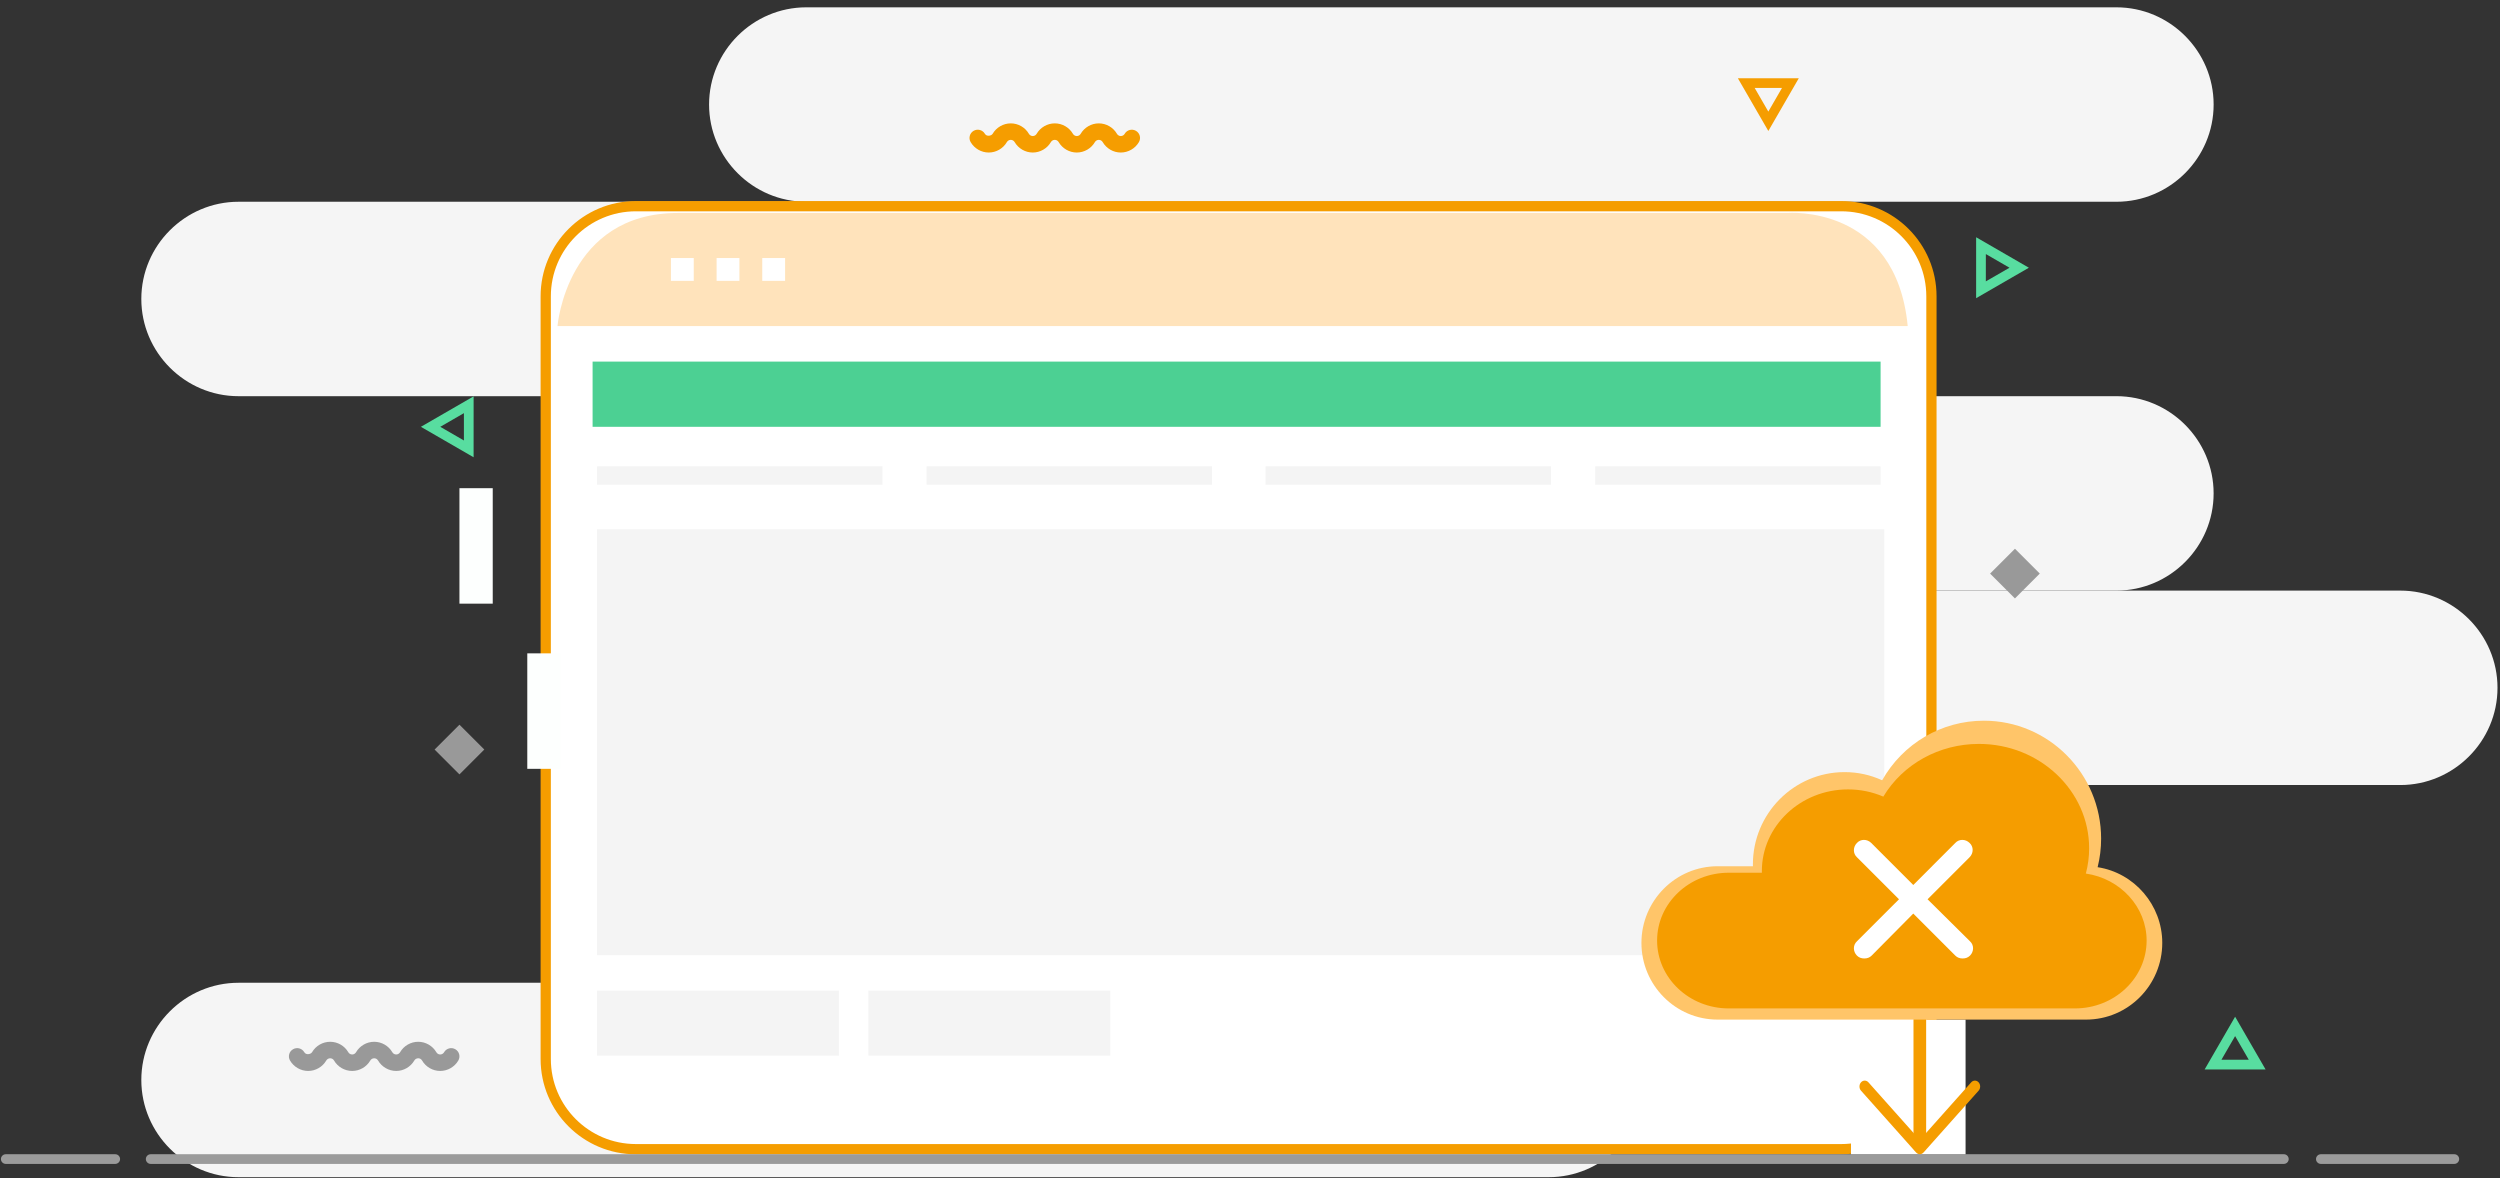 <?xml version="1.0" encoding="UTF-8"?>
<svg width="244px" height="115px" viewBox="0 0 244 115" version="1.1" xmlns="http://www.w3.org/2000/svg" xmlns:xlink="http://www.w3.org/1999/xlink">
    <rect x="0" y="0" width="244" height="115" fill="#333333" stroke="none"/>
    <!-- Generator: Sketch 46.1 (44463) - http://www.bohemiancoding.com/sketch -->
    <title>No Incoming of Data  (Analysis)</title>
    <desc>Created with Sketch.</desc>
    <defs></defs>
    <g id="Page-1" stroke="none" stroke-width="1" fill="none" fill-rule="evenodd">
        <g id="Illustrations" transform="translate(-578, -671)">
            <g id="No-Incoming-of-Data--(Analysis)" transform="translate(577.145, 670.77)">
                <g id="Group-14" transform="translate(14.189, 0.664)" fill="#F5F5F5">
                    <g id="Group-3" transform="translate(0, 94.595)">
                        <path d="M137.815,19.865 L9.947,19.865 C4.729,19.865 0.459,15.595 0.459,10.377 C0.459,5.159 4.729,0.889 9.947,0.889 L137.815,0.889 C143.034,0.889 147.303,5.159 147.303,10.377 C147.303,15.595 143.034,19.865 137.815,19.865" id="Fill-1"></path>
                    </g>
                    <path d="M193.228,57.209 L65.359,57.209 C60.141,57.209 55.871,52.939 55.871,47.721 C55.871,42.503 60.141,38.233 65.359,38.233 L193.228,38.233 C198.446,38.233 202.715,42.503 202.715,47.721 C202.715,52.939 198.446,57.209 193.228,57.209" id="Fill-4"></path>
                    <g id="Group-8" transform="translate(55.811, 0)">
                        <path d="M137.417,19.257 L9.548,19.257 C4.331,19.257 0.061,14.987 0.061,9.769 C0.061,4.551 4.331,0.281 9.548,0.281 L137.417,0.281 C142.636,0.281 146.905,4.551 146.905,9.769 C146.905,14.987 142.636,19.257 137.417,19.257" id="Fill-6"></path>
                    </g>
                    <path d="M137.815,38.234 L9.947,38.234 C4.729,38.234 0.459,33.964 0.459,28.746 C0.459,23.527 4.729,19.257 9.947,19.257 L137.815,19.257 C143.034,19.257 147.303,23.527 147.303,28.746 C147.303,33.964 143.034,38.234 137.815,38.234" id="Fill-9"></path>
                    <g id="Group-13" transform="translate(83.243, 56.757)">
                        <path d="M137.691,19.428 L9.823,19.428 C4.605,19.428 0.335,15.158 0.335,9.94 C0.335,4.722 4.605,0.452 9.823,0.452 L137.691,0.452 C142.91,0.452 147.179,4.722 147.179,9.94 C147.179,15.158 142.91,19.428 137.691,19.428" id="Fill-11"></path>
                    </g>
                </g>
                <g id="Group-43" transform="translate(0, 7.286)">
                    <path d="M180.563,105.104 L62.918,105.104 C58.058,105.104 54.118,101.164 54.118,96.304 L54.118,21.867 C54.118,17.007 58.058,13.067 62.918,13.067 L180.563,13.067 C185.423,13.067 189.363,17.007 189.363,21.867 L189.363,96.304 C189.363,101.164 185.423,105.104 180.563,105.104 Z" id="Fill-18" fill="#FFFFFF"></path>
                    <path d="M180.563,105.104 L62.918,105.104 C58.058,105.104 54.118,101.164 54.118,96.304 L54.118,21.867 C54.118,17.007 58.058,13.067 62.918,13.067 L180.563,13.067 C185.423,13.067 189.363,17.007 189.363,21.867 L189.363,96.304 C189.363,101.164 185.423,105.104 180.563,105.104 Z" id="Stroke-20" stroke="#F59D00"></path>
                    <path d="M55.266,24.77 C55.266,24.77 56.164,13.729 67.023,13.729 L175.29,13.729 C175.29,13.729 185.895,12.838 187.048,24.77 L55.266,24.77 Z" id="Fill-22" fill="#FFE3BB"></path>
                    <polygon id="Fill-24" fill="#FFFFFF" points="66.337 20.356 68.565 20.356 68.565 18.128 66.337 18.128"></polygon>
                    <polygon id="Fill-26" fill="#FFFFFF" points="70.795 20.356 73.022 20.356 73.022 18.128 70.795 18.128"></polygon>
                    <polygon id="Fill-27" fill="#FFFFFF" points="75.251 20.356 77.48 20.356 77.48 18.128 75.251 18.128"></polygon>
                    <polygon id="Fill-28" fill="#FDFFFE" points="52.318 67.982 55.568 67.982 55.568 56.711 52.318 56.711"></polygon>
                    <polygon id="Fill-29" fill="#FDFFFE" points="45.697 51.861 48.946 51.861 48.946 40.591 45.697 40.591"></polygon>
                    <polygon id="Fill-30" fill="#4CD093" points="58.692 34.601 184.401 34.601 184.401 28.236 58.692 28.236"></polygon>
                    <path d="M223.759,105.596 L15.562,105.596 C15.303,105.596 15.089,105.809 15.089,106.069 C15.089,106.328 15.303,106.542 15.562,106.542 L223.759,106.542 C224.019,106.542 224.232,106.328 224.232,106.069 C224.232,105.809 224.019,105.596 223.759,105.596" id="Fill-31" fill="#9B9B9B"></path>
                    <path d="M12.102,106.542 L1.418,106.542 C1.159,106.542 0.945,106.328 0.945,106.069 C0.945,105.809 1.159,105.596 1.418,105.596 L12.102,105.596 C12.362,105.596 12.575,105.809 12.575,106.069 C12.575,106.328 12.362,106.542 12.102,106.542" id="Fill-32" fill="#9B9B9B"></path>
                    <path d="M240.396,106.542 L227.37,106.542 C227.111,106.542 226.897,106.328 226.897,106.069 C226.897,105.809 227.111,105.596 227.37,105.596 L240.396,105.596 C240.657,105.596 240.869,105.809 240.869,106.069 C240.869,106.328 240.657,106.542 240.396,106.542" id="Fill-33" fill="#9B9B9B"></path>
                    <polyline id="Fill-34" fill="#FFFFFF" points="185.585 92.457 185.585 100.821 182.703 103.079 181.511 104.404 181.511 105.596 192.695 105.596 192.695 92.457 185.585 92.457 185.585 92.568"></polyline>
                    <path d="M110.243,7.831 C109.519,7.831 108.844,7.44 108.477,6.812 C108.397,6.674 108.255,6.593 108.097,6.593 C107.912,6.593 107.78,6.707 107.718,6.812 C107.351,7.44 106.675,7.831 105.949,7.831 C105.225,7.831 104.547,7.44 104.18,6.812 C104.099,6.674 103.958,6.593 103.801,6.593 C103.617,6.593 103.483,6.707 103.421,6.813 C103.055,7.44 102.377,7.831 101.653,7.831 C100.928,7.831 100.251,7.44 99.884,6.812 C99.803,6.674 99.662,6.593 99.504,6.593 C99.319,6.593 99.187,6.707 99.124,6.813 C98.758,7.44 98.081,7.831 97.356,7.831 C96.633,7.831 95.955,7.44 95.589,6.812 C95.365,6.43 95.494,5.936 95.878,5.714 C96.263,5.489 96.754,5.618 96.979,6.002 C97.154,6.305 97.623,6.2 97.737,6.002 C98.105,5.374 98.782,4.985 99.505,4.985 C100.233,4.985 100.911,5.375 101.275,6.004 C101.335,6.109 101.469,6.223 101.654,6.223 C101.837,6.223 101.971,6.109 102.032,6.002 C102.4,5.374 103.079,4.985 103.802,4.985 C104.529,4.985 105.206,5.375 105.572,6.004 C105.632,6.109 105.766,6.223 105.95,6.223 C106.135,6.223 106.269,6.109 106.33,6.002 C106.696,5.374 107.375,4.985 108.098,4.985 C108.824,4.985 109.502,5.375 109.868,6.004 C109.928,6.109 110.061,6.223 110.244,6.223 C110.429,6.223 110.563,6.11 110.624,6.004 C110.847,5.62 111.337,5.489 111.723,5.713 C112.107,5.934 112.237,6.428 112.014,6.811 C111.648,7.44 110.969,7.831 110.243,7.831" id="Fill-35" fill="#F59D00"></path>
                    <polygon id="Fill-36" fill="#999999" points="43.272 66.099 45.697 63.674 48.122 66.098 45.696 68.524"></polygon>
                    <polygon id="Fill-37" fill="#999999" points="195.087 48.927 197.514 46.502 199.938 48.925 197.512 51.352"></polygon>
                    <path d="M196.981,19.074 L194.674,17.74 L194.672,20.407 L196.981,19.074 Z M193.726,16.099 L198.872,19.074 L193.725,22.047 L193.726,16.099 Z" id="Fill-38" fill="#58DDA0"></path>
                    <path d="M219.002,94.066 L217.667,96.375 L220.335,96.376 L219.002,94.066 Z M216.028,97.321 L219.002,92.176 L221.975,97.322 L216.028,97.321 Z" id="Fill-39" fill="#58DDA0"></path>
                    <path d="M43.825,34.6 L46.133,35.935 L46.133,33.267 L43.825,34.6 Z M47.079,37.574 L41.934,34.6 L47.08,31.628 L47.079,37.574 Z" id="Fill-40" fill="#58DDA0"></path>
                    <path d="M43.817,97.469 C43.093,97.469 42.417,97.078 42.05,96.451 C41.97,96.312 41.829,96.231 41.671,96.231 C41.486,96.231 41.354,96.345 41.292,96.451 C40.925,97.078 40.248,97.469 39.523,97.469 C38.799,97.469 38.121,97.078 37.754,96.451 C37.673,96.312 37.532,96.231 37.375,96.231 C37.191,96.231 37.057,96.345 36.995,96.452 C36.629,97.078 35.951,97.469 35.227,97.469 C34.502,97.469 33.824,97.078 33.457,96.451 C33.377,96.312 33.236,96.231 33.078,96.231 C32.893,96.231 32.761,96.345 32.698,96.452 C32.332,97.078 31.654,97.469 30.93,97.469 C30.207,97.469 29.529,97.078 29.162,96.451 C28.939,96.068 29.068,95.574 29.452,95.352 C29.836,95.127 30.328,95.255 30.552,95.639 C30.728,95.943 31.197,95.838 31.311,95.639 C31.679,95.012 32.355,94.622 33.079,94.622 C33.807,94.622 34.484,95.013 34.849,95.642 C34.909,95.747 35.042,95.862 35.228,95.862 C35.411,95.862 35.545,95.747 35.606,95.639 C35.974,95.012 36.652,94.622 37.376,94.622 C38.103,94.622 38.779,95.013 39.145,95.641 C39.206,95.747 39.339,95.862 39.524,95.862 C39.709,95.862 39.842,95.747 39.904,95.639 C40.27,95.012 40.948,94.622 41.672,94.622 C42.398,94.622 43.075,95.013 43.442,95.641 C43.502,95.747 43.635,95.862 43.818,95.862 C44.003,95.862 44.137,95.748 44.198,95.641 C44.421,95.258 44.912,95.127 45.297,95.351 C45.681,95.572 45.811,96.066 45.588,96.449 C45.222,97.078 44.543,97.469 43.817,97.469" id="Fill-41" fill="#999999"></path>
                    <path d="M172.11,1.526 L173.444,3.835 L174.778,1.526 L172.11,1.526 Z M173.444,5.728 L170.471,0.581 L176.417,0.581 L173.444,5.728 Z" id="Fill-42" fill="#F59D00"></path>
                </g>
                <polygon id="Fill-44" fill="#F4F4F4" points="59.124 47.542 86.984 47.542 86.984 45.742 59.124 45.742"></polygon>
                <polygon id="Fill-45" fill="#F4F4F4" points="59.124 103.263 82.734 103.263 82.734 96.914 59.124 96.914"></polygon>
                <polygon id="Fill-46" fill="#F4F4F4" points="85.611 103.263 109.221 103.263 109.221 96.914 85.611 96.914"></polygon>
                <polygon id="Fill-47" fill="#F4F4F4" points="59.124 93.453 184.758 93.453 184.758 51.885 59.124 51.885"></polygon>
                <polygon id="Fill-48" fill="#F4F4F4" points="91.29 47.542 119.15 47.542 119.15 45.742 91.29 45.742"></polygon>
                <polygon id="Fill-49" fill="#F4F4F4" points="124.375 47.542 152.234 47.542 152.234 45.742 124.375 45.742"></polygon>
                <polygon id="Fill-50" fill="#F4F4F4" points="156.541 47.542 184.401 47.542 184.401 45.742 156.541 45.742"></polygon>
                <path d="M188.052,112.22 L188.052,91.596 L188.052,112.22 Z" id="Fill-51" fill="#FFFFFF"></path>
                <g id="Group-66" transform="translate(160.811, 69.718)">
                    <path d="M27.418,42.99 C27.077,42.99 26.8,42.772 26.8,42.502 L26.8,21.878 C26.8,21.608 27.077,21.39 27.418,21.39 C27.76,21.39 28.036,21.608 28.036,21.878 L28.036,42.502 C28.036,42.772 27.76,42.99 27.418,42.99" id="Fill-52" fill="#F59D00"></path>
                    <path d="M27.418,43.164 C27.281,43.164 27.151,43.103 27.055,42.994 L21.678,36.961 C21.478,36.737 21.478,36.373 21.678,36.148 C21.879,35.923 22.203,35.923 22.404,36.148 L27.418,41.774 L32.432,36.148 C32.633,35.923 32.957,35.923 33.157,36.148 C33.358,36.373 33.358,36.737 33.157,36.961 L27.781,42.994 C27.684,43.103 27.554,43.164 27.418,43.164" id="Fill-54" fill="#F59D00"></path>
                    <path d="M44.151,15.571 C44.458,14.557 44.626,13.481 44.626,12.365 C44.626,6.278 39.722,1.342 33.672,1.342 C29.435,1.342 25.767,3.767 23.948,7.31 C22.784,6.706 21.471,6.36 20.074,6.36 C15.401,6.36 11.614,10.171 11.614,14.873 C11.614,15.101 11.629,15.324 11.648,15.547 L7.683,15.547 C3.847,15.547 0.735,18.677 0.735,22.54 C0.735,26.402 3.847,29.535 7.683,29.535 L43.644,29.535 C47.484,29.535 50.595,26.402 50.595,22.54 C50.595,18.85 47.754,15.834 44.151,15.571" id="Fill-56" fill="#FFC569"></path>
                    <path d="M43.644,30.025 L7.683,30.025 C3.584,30.025 0.248,26.667 0.248,22.54 C0.248,18.414 3.584,15.057 7.683,15.057 L11.129,15.057 C11.127,14.997 11.127,14.935 11.127,14.873 C11.127,9.908 15.14,5.87 20.074,5.87 C21.35,5.87 22.581,6.137 23.741,6.666 C25.778,3.067 29.541,0.852 33.672,0.852 C39.981,0.852 45.113,6.017 45.113,12.365 C45.113,13.304 45,14.239 44.772,15.15 C48.354,15.701 51.081,18.841 51.081,22.54 C51.081,26.667 47.746,30.025 43.644,30.025" id="Fill-58" fill="#FFC569"></path>
                    <path d="M43.04,16.144 C43.329,15.246 43.487,14.295 43.487,13.307 C43.487,7.921 38.877,3.552 33.191,3.552 C29.209,3.552 25.762,5.698 24.05,8.833 C22.959,8.299 21.723,7.993 20.41,7.993 C16.019,7.993 12.458,11.365 12.458,15.526 C12.458,15.729 12.474,15.926 12.49,16.122 L8.766,16.122 C5.158,16.122 2.234,18.892 2.234,22.312 C2.234,25.729 5.158,28.501 8.766,28.501 L42.563,28.501 C46.172,28.501 49.096,25.729 49.096,22.312 C49.096,19.045 46.425,16.377 43.04,16.144" id="Fill-60" fill="#F59D00"></path>
                    <path d="M42.563,28.934 L8.766,28.934 C4.911,28.934 1.777,25.963 1.777,22.311 C1.777,18.66 4.911,15.69 8.766,15.69 L12.003,15.69 C12.001,15.635 12.001,15.582 12.001,15.526 C12.001,11.134 15.773,7.558 20.41,7.558 C21.61,7.558 22.767,7.795 23.856,8.262 C25.772,5.079 29.308,3.118 33.191,3.118 C39.119,3.118 43.944,7.689 43.944,13.307 C43.944,14.137 43.837,14.964 43.623,15.771 C46.991,16.26 49.554,19.037 49.554,22.311 C49.554,25.963 46.417,28.934 42.563,28.934" id="Fill-62" fill="#F59D00"></path>
                    <path d="M21.282,23.779 C21.482,23.978 21.72,24.058 21.999,24.058 C22.279,24.058 22.518,23.978 22.717,23.779 L26.78,19.676 L30.882,23.779 C31.082,23.978 31.321,24.058 31.599,24.058 C31.878,24.058 32.117,23.978 32.317,23.779 C32.715,23.38 32.715,22.743 32.317,22.384 L28.174,18.281 L32.276,14.179 C32.675,13.781 32.675,13.143 32.276,12.784 C31.878,12.386 31.24,12.386 30.882,12.784 L26.78,16.888 L22.677,12.784 C22.279,12.386 21.641,12.386 21.282,12.784 C20.884,13.183 20.884,13.82 21.282,14.179 L25.386,18.281 L21.282,22.384 C20.884,22.743 20.884,23.38 21.282,23.779" id="Fill-64" fill="#FFFFFF"></path>
                </g>
            </g>
        </g>
    </g>
</svg>